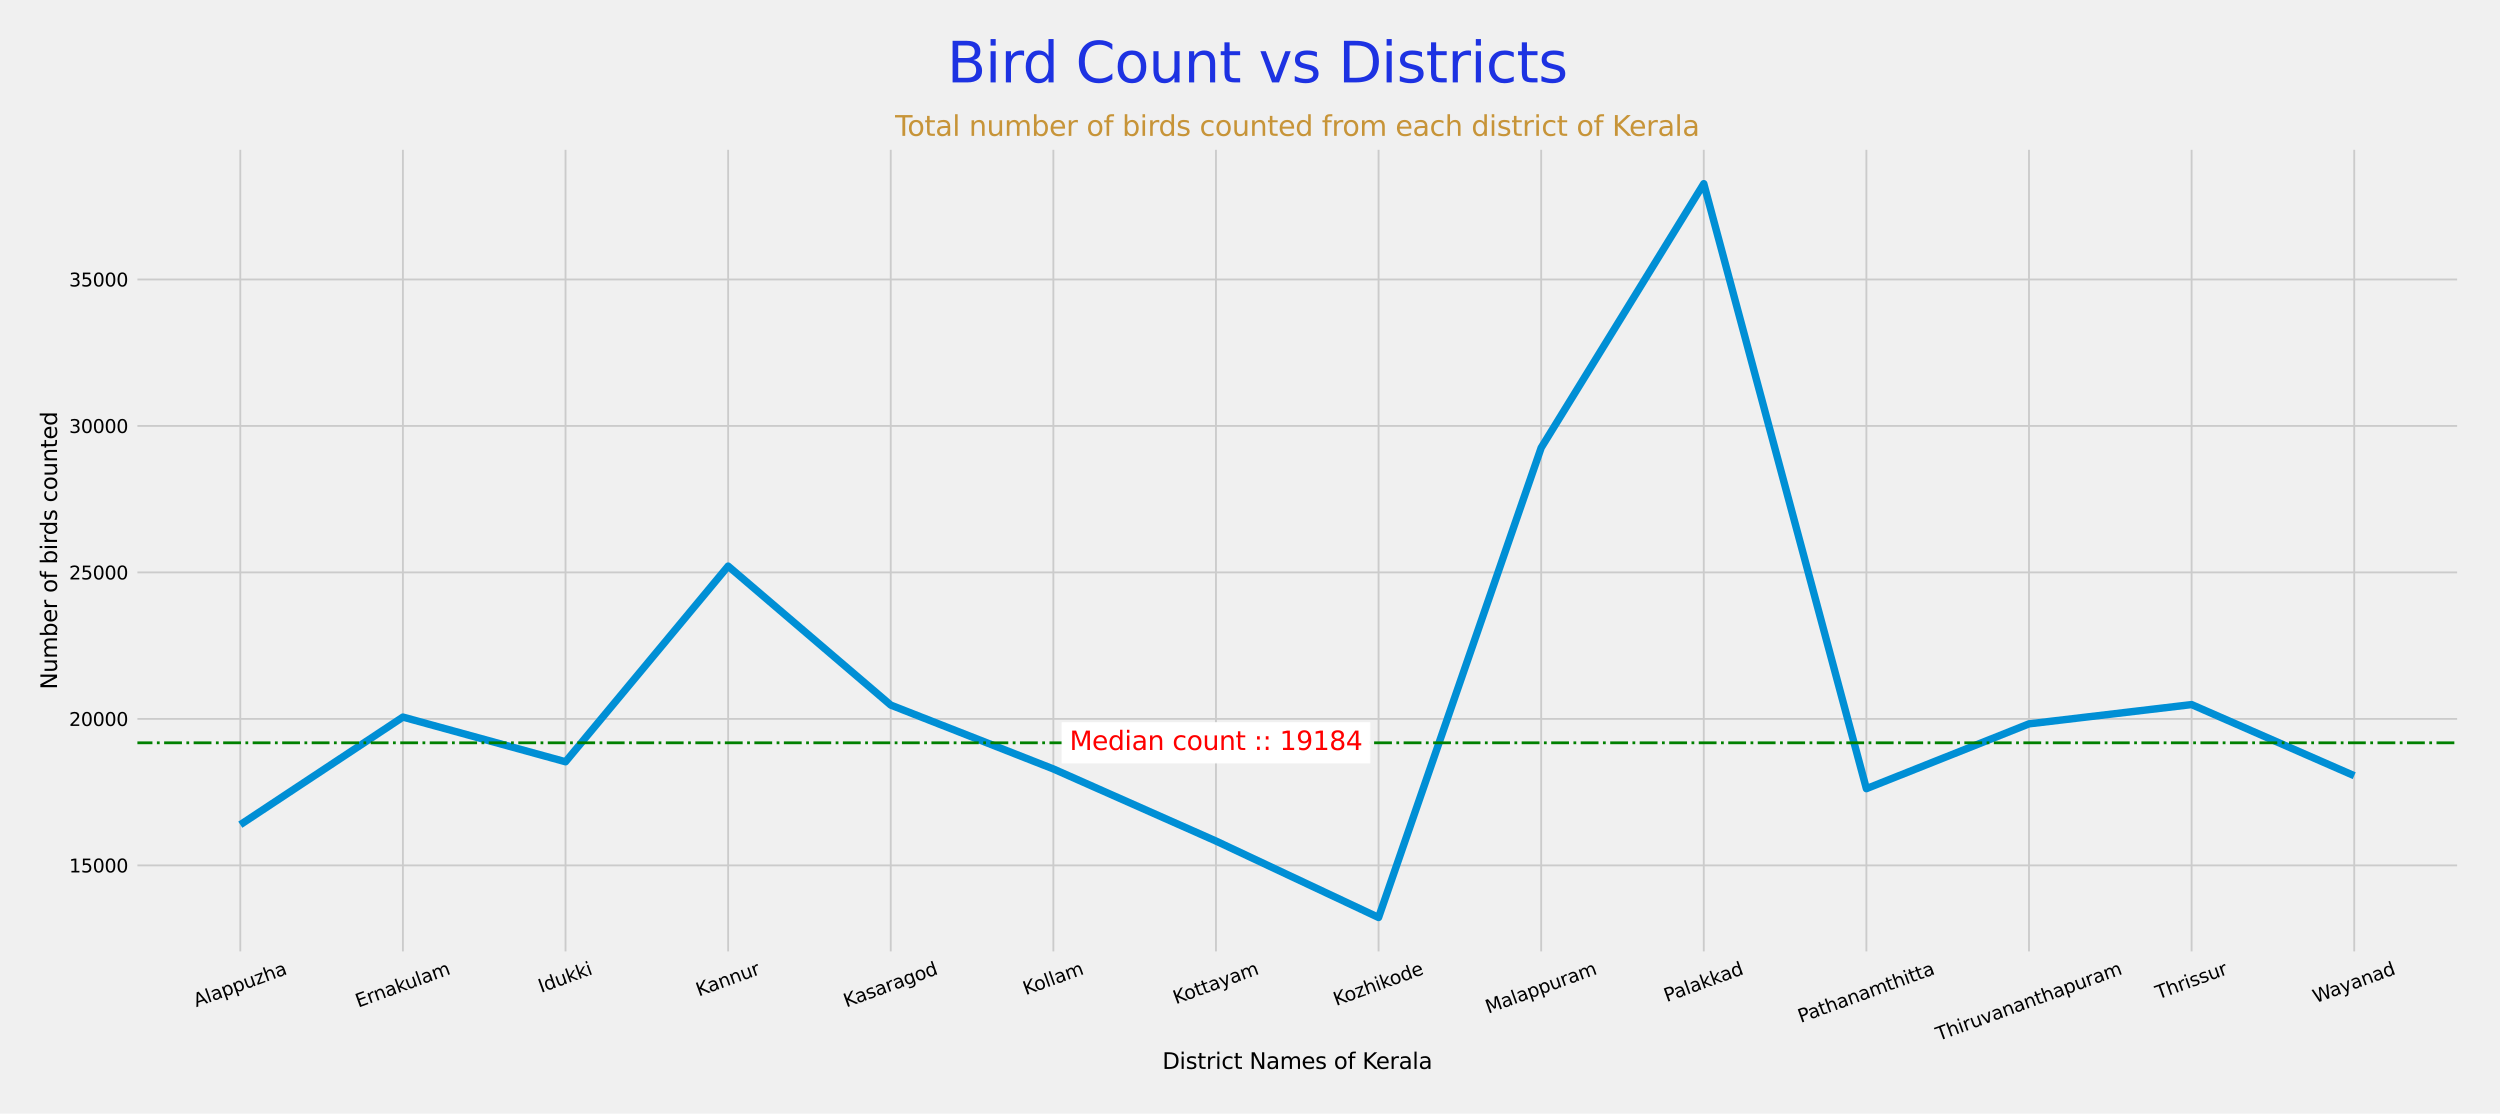 <?xml version="1.0" encoding="utf-8" standalone="no"?>
<!DOCTYPE svg PUBLIC "-//W3C//DTD SVG 1.1//EN"
  "http://www.w3.org/Graphics/SVG/1.1/DTD/svg11.dtd">
<svg xmlns:xlink="http://www.w3.org/1999/xlink" width="1346.926pt" height="599.996pt" viewBox="0 0 1346.926 599.996" xmlns="http://www.w3.org/2000/svg" version="1.1">
 <defs>
  <style type="text/css">*{stroke-linejoin: round; stroke-linecap: butt}</style>
 </defs>
 <g id="figure_1">
  <g id="patch_1">
   <path d="M 0 599.996 
L 1346.926 599.996 
L 1346.926 0 
L 0 0 
z
" style="fill: #f0f0f0"/>
  </g>
  <g id="axes_1">
   <g id="patch_2">
    <path d="M 72.526 514.08 
L 1325.326 514.08 
L 1325.326 79.2 
L 72.526 79.2 
z
" style="fill: #f0f0f0"/>
   </g>
   <g id="matplotlib.axis_1">
    <g id="xtick_1">
     <g id="line2d_1">
      <path d="M 129.472 514.08 
L 129.472 79.2 
" clip-path="url(#p374fa0737e)" style="fill: none; stroke: #cbcbcb"/>
     </g>
     <g id="line2d_2"/>
     <g id="text_1">
      <!-- Alappuzha -->
      <g transform="translate(105.751 542.675) rotate(-20) scale(0.1 -0.1)">
       <defs>
        <path id="DejaVuSans-41" d="M 2188 4044 
L 1331 1722 
L 3047 1722 
L 2188 4044 
z
M 1831 4666 
L 2547 4666 
L 4325 0 
L 3669 0 
L 3244 1197 
L 1141 1197 
L 716 0 
L 50 0 
L 1831 4666 
z
" transform="scale(0.016)"/>
        <path id="DejaVuSans-6c" d="M 603 4863 
L 1178 4863 
L 1178 0 
L 603 0 
L 603 4863 
z
" transform="scale(0.016)"/>
        <path id="DejaVuSans-61" d="M 2194 1759 
Q 1497 1759 1228 1600 
Q 959 1441 959 1056 
Q 959 750 1161 570 
Q 1363 391 1709 391 
Q 2188 391 2477 730 
Q 2766 1069 2766 1631 
L 2766 1759 
L 2194 1759 
z
M 3341 1997 
L 3341 0 
L 2766 0 
L 2766 531 
Q 2569 213 2275 61 
Q 1981 -91 1556 -91 
Q 1019 -91 701 211 
Q 384 513 384 1019 
Q 384 1609 779 1909 
Q 1175 2209 1959 2209 
L 2766 2209 
L 2766 2266 
Q 2766 2663 2505 2880 
Q 2244 3097 1772 3097 
Q 1472 3097 1187 3025 
Q 903 2953 641 2809 
L 641 3341 
Q 956 3463 1253 3523 
Q 1550 3584 1831 3584 
Q 2591 3584 2966 3190 
Q 3341 2797 3341 1997 
z
" transform="scale(0.016)"/>
        <path id="DejaVuSans-70" d="M 1159 525 
L 1159 -1331 
L 581 -1331 
L 581 3500 
L 1159 3500 
L 1159 2969 
Q 1341 3281 1617 3432 
Q 1894 3584 2278 3584 
Q 2916 3584 3314 3078 
Q 3713 2572 3713 1747 
Q 3713 922 3314 415 
Q 2916 -91 2278 -91 
Q 1894 -91 1617 61 
Q 1341 213 1159 525 
z
M 3116 1747 
Q 3116 2381 2855 2742 
Q 2594 3103 2138 3103 
Q 1681 3103 1420 2742 
Q 1159 2381 1159 1747 
Q 1159 1113 1420 752 
Q 1681 391 2138 391 
Q 2594 391 2855 752 
Q 3116 1113 3116 1747 
z
" transform="scale(0.016)"/>
        <path id="DejaVuSans-75" d="M 544 1381 
L 544 3500 
L 1119 3500 
L 1119 1403 
Q 1119 906 1312 657 
Q 1506 409 1894 409 
Q 2359 409 2629 706 
Q 2900 1003 2900 1516 
L 2900 3500 
L 3475 3500 
L 3475 0 
L 2900 0 
L 2900 538 
Q 2691 219 2414 64 
Q 2138 -91 1772 -91 
Q 1169 -91 856 284 
Q 544 659 544 1381 
z
M 1991 3584 
L 1991 3584 
z
" transform="scale(0.016)"/>
        <path id="DejaVuSans-7a" d="M 353 3500 
L 3084 3500 
L 3084 2975 
L 922 459 
L 3084 459 
L 3084 0 
L 275 0 
L 275 525 
L 2438 3041 
L 353 3041 
L 353 3500 
z
" transform="scale(0.016)"/>
        <path id="DejaVuSans-68" d="M 3513 2113 
L 3513 0 
L 2938 0 
L 2938 2094 
Q 2938 2591 2744 2837 
Q 2550 3084 2163 3084 
Q 1697 3084 1428 2787 
Q 1159 2491 1159 1978 
L 1159 0 
L 581 0 
L 581 4863 
L 1159 4863 
L 1159 2956 
Q 1366 3272 1645 3428 
Q 1925 3584 2291 3584 
Q 2894 3584 3203 3211 
Q 3513 2838 3513 2113 
z
" transform="scale(0.016)"/>
       </defs>
       <use xlink:href="#DejaVuSans-41"/>
       <use xlink:href="#DejaVuSans-6c" x="68.408"/>
       <use xlink:href="#DejaVuSans-61" x="96.191"/>
       <use xlink:href="#DejaVuSans-70" x="157.471"/>
       <use xlink:href="#DejaVuSans-70" x="220.947"/>
       <use xlink:href="#DejaVuSans-75" x="284.424"/>
       <use xlink:href="#DejaVuSans-7a" x="347.803"/>
       <use xlink:href="#DejaVuSans-68" x="400.293"/>
       <use xlink:href="#DejaVuSans-61" x="463.672"/>
      </g>
     </g>
    </g>
    <g id="xtick_2">
     <g id="line2d_3">
      <path d="M 217.08 514.08 
L 217.08 79.2 
" clip-path="url(#p374fa0737e)" style="fill: none; stroke: #cbcbcb"/>
     </g>
     <g id="line2d_4"/>
     <g id="text_2">
      <!-- Ernakulam -->
      <g transform="translate(193.036 542.91) rotate(-20) scale(0.1 -0.1)">
       <defs>
        <path id="DejaVuSans-45" d="M 628 4666 
L 3578 4666 
L 3578 4134 
L 1259 4134 
L 1259 2753 
L 3481 2753 
L 3481 2222 
L 1259 2222 
L 1259 531 
L 3634 531 
L 3634 0 
L 628 0 
L 628 4666 
z
" transform="scale(0.016)"/>
        <path id="DejaVuSans-72" d="M 2631 2963 
Q 2534 3019 2420 3045 
Q 2306 3072 2169 3072 
Q 1681 3072 1420 2755 
Q 1159 2438 1159 1844 
L 1159 0 
L 581 0 
L 581 3500 
L 1159 3500 
L 1159 2956 
Q 1341 3275 1631 3429 
Q 1922 3584 2338 3584 
Q 2397 3584 2469 3576 
Q 2541 3569 2628 3553 
L 2631 2963 
z
" transform="scale(0.016)"/>
        <path id="DejaVuSans-6e" d="M 3513 2113 
L 3513 0 
L 2938 0 
L 2938 2094 
Q 2938 2591 2744 2837 
Q 2550 3084 2163 3084 
Q 1697 3084 1428 2787 
Q 1159 2491 1159 1978 
L 1159 0 
L 581 0 
L 581 3500 
L 1159 3500 
L 1159 2956 
Q 1366 3272 1645 3428 
Q 1925 3584 2291 3584 
Q 2894 3584 3203 3211 
Q 3513 2838 3513 2113 
z
" transform="scale(0.016)"/>
        <path id="DejaVuSans-6b" d="M 581 4863 
L 1159 4863 
L 1159 1991 
L 2875 3500 
L 3609 3500 
L 1753 1863 
L 3688 0 
L 2938 0 
L 1159 1709 
L 1159 0 
L 581 0 
L 581 4863 
z
" transform="scale(0.016)"/>
        <path id="DejaVuSans-6d" d="M 3328 2828 
Q 3544 3216 3844 3400 
Q 4144 3584 4550 3584 
Q 5097 3584 5394 3201 
Q 5691 2819 5691 2113 
L 5691 0 
L 5113 0 
L 5113 2094 
Q 5113 2597 4934 2840 
Q 4756 3084 4391 3084 
Q 3944 3084 3684 2787 
Q 3425 2491 3425 1978 
L 3425 0 
L 2847 0 
L 2847 2094 
Q 2847 2600 2669 2842 
Q 2491 3084 2119 3084 
Q 1678 3084 1418 2786 
Q 1159 2488 1159 1978 
L 1159 0 
L 581 0 
L 581 3500 
L 1159 3500 
L 1159 2956 
Q 1356 3278 1631 3431 
Q 1906 3584 2284 3584 
Q 2666 3584 2933 3390 
Q 3200 3197 3328 2828 
z
" transform="scale(0.016)"/>
       </defs>
       <use xlink:href="#DejaVuSans-45"/>
       <use xlink:href="#DejaVuSans-72" x="63.184"/>
       <use xlink:href="#DejaVuSans-6e" x="102.547"/>
       <use xlink:href="#DejaVuSans-61" x="165.926"/>
       <use xlink:href="#DejaVuSans-6b" x="227.205"/>
       <use xlink:href="#DejaVuSans-75" x="281.99"/>
       <use xlink:href="#DejaVuSans-6c" x="345.369"/>
       <use xlink:href="#DejaVuSans-61" x="373.152"/>
       <use xlink:href="#DejaVuSans-6d" x="434.432"/>
      </g>
     </g>
    </g>
    <g id="xtick_3">
     <g id="line2d_5">
      <path d="M 304.688 514.08 
L 304.688 79.2 
" clip-path="url(#p374fa0737e)" style="fill: none; stroke: #cbcbcb"/>
     </g>
     <g id="line2d_6"/>
     <g id="text_3">
      <!-- Idukki -->
      <g transform="translate(291.539 534.979) rotate(-20) scale(0.1 -0.1)">
       <defs>
        <path id="DejaVuSans-49" d="M 628 4666 
L 1259 4666 
L 1259 0 
L 628 0 
L 628 4666 
z
" transform="scale(0.016)"/>
        <path id="DejaVuSans-64" d="M 2906 2969 
L 2906 4863 
L 3481 4863 
L 3481 0 
L 2906 0 
L 2906 525 
Q 2725 213 2448 61 
Q 2172 -91 1784 -91 
Q 1150 -91 751 415 
Q 353 922 353 1747 
Q 353 2572 751 3078 
Q 1150 3584 1784 3584 
Q 2172 3584 2448 3432 
Q 2725 3281 2906 2969 
z
M 947 1747 
Q 947 1113 1208 752 
Q 1469 391 1925 391 
Q 2381 391 2643 752 
Q 2906 1113 2906 1747 
Q 2906 2381 2643 2742 
Q 2381 3103 1925 3103 
Q 1469 3103 1208 2742 
Q 947 2381 947 1747 
z
" transform="scale(0.016)"/>
        <path id="DejaVuSans-69" d="M 603 3500 
L 1178 3500 
L 1178 0 
L 603 0 
L 603 3500 
z
M 603 4863 
L 1178 4863 
L 1178 4134 
L 603 4134 
L 603 4863 
z
" transform="scale(0.016)"/>
       </defs>
       <use xlink:href="#DejaVuSans-49"/>
       <use xlink:href="#DejaVuSans-64" x="29.492"/>
       <use xlink:href="#DejaVuSans-75" x="92.969"/>
       <use xlink:href="#DejaVuSans-6b" x="156.348"/>
       <use xlink:href="#DejaVuSans-6b" x="214.258"/>
       <use xlink:href="#DejaVuSans-69" x="272.168"/>
      </g>
     </g>
    </g>
    <g id="xtick_4">
     <g id="line2d_7">
      <path d="M 392.297 514.08 
L 392.297 79.2 
" clip-path="url(#p374fa0737e)" style="fill: none; stroke: #cbcbcb"/>
     </g>
     <g id="line2d_8"/>
     <g id="text_4">
      <!-- Kannur -->
      <g transform="translate(376.498 536.908) rotate(-20) scale(0.1 -0.1)">
       <defs>
        <path id="DejaVuSans-4b" d="M 628 4666 
L 1259 4666 
L 1259 2694 
L 3353 4666 
L 4166 4666 
L 1850 2491 
L 4331 0 
L 3500 0 
L 1259 2247 
L 1259 0 
L 628 0 
L 628 4666 
z
" transform="scale(0.016)"/>
       </defs>
       <use xlink:href="#DejaVuSans-4b"/>
       <use xlink:href="#DejaVuSans-61" x="63.826"/>
       <use xlink:href="#DejaVuSans-6e" x="125.105"/>
       <use xlink:href="#DejaVuSans-6e" x="188.484"/>
       <use xlink:href="#DejaVuSans-75" x="251.863"/>
       <use xlink:href="#DejaVuSans-72" x="315.242"/>
      </g>
     </g>
    </g>
    <g id="xtick_5">
     <g id="line2d_9">
      <path d="M 479.905 514.08 
L 479.905 79.2 
" clip-path="url(#p374fa0737e)" style="fill: none; stroke: #cbcbcb"/>
     </g>
     <g id="line2d_10"/>
     <g id="text_5">
      <!-- Kasaragod -->
      <g transform="translate(455.993 542.814) rotate(-20) scale(0.1 -0.1)">
       <defs>
        <path id="DejaVuSans-73" d="M 2834 3397 
L 2834 2853 
Q 2591 2978 2328 3040 
Q 2066 3103 1784 3103 
Q 1356 3103 1142 2972 
Q 928 2841 928 2578 
Q 928 2378 1081 2264 
Q 1234 2150 1697 2047 
L 1894 2003 
Q 2506 1872 2764 1633 
Q 3022 1394 3022 966 
Q 3022 478 2636 193 
Q 2250 -91 1575 -91 
Q 1294 -91 989 -36 
Q 684 19 347 128 
L 347 722 
Q 666 556 975 473 
Q 1284 391 1588 391 
Q 1994 391 2212 530 
Q 2431 669 2431 922 
Q 2431 1156 2273 1281 
Q 2116 1406 1581 1522 
L 1381 1569 
Q 847 1681 609 1914 
Q 372 2147 372 2553 
Q 372 3047 722 3315 
Q 1072 3584 1716 3584 
Q 2034 3584 2315 3537 
Q 2597 3491 2834 3397 
z
" transform="scale(0.016)"/>
        <path id="DejaVuSans-67" d="M 2906 1791 
Q 2906 2416 2648 2759 
Q 2391 3103 1925 3103 
Q 1463 3103 1205 2759 
Q 947 2416 947 1791 
Q 947 1169 1205 825 
Q 1463 481 1925 481 
Q 2391 481 2648 825 
Q 2906 1169 2906 1791 
z
M 3481 434 
Q 3481 -459 3084 -895 
Q 2688 -1331 1869 -1331 
Q 1566 -1331 1297 -1286 
Q 1028 -1241 775 -1147 
L 775 -588 
Q 1028 -725 1275 -790 
Q 1522 -856 1778 -856 
Q 2344 -856 2625 -561 
Q 2906 -266 2906 331 
L 2906 616 
Q 2728 306 2450 153 
Q 2172 0 1784 0 
Q 1141 0 747 490 
Q 353 981 353 1791 
Q 353 2603 747 3093 
Q 1141 3584 1784 3584 
Q 2172 3584 2450 3431 
Q 2728 3278 2906 2969 
L 2906 3500 
L 3481 3500 
L 3481 434 
z
" transform="scale(0.016)"/>
        <path id="DejaVuSans-6f" d="M 1959 3097 
Q 1497 3097 1228 2736 
Q 959 2375 959 1747 
Q 959 1119 1226 758 
Q 1494 397 1959 397 
Q 2419 397 2687 759 
Q 2956 1122 2956 1747 
Q 2956 2369 2687 2733 
Q 2419 3097 1959 3097 
z
M 1959 3584 
Q 2709 3584 3137 3096 
Q 3566 2609 3566 1747 
Q 3566 888 3137 398 
Q 2709 -91 1959 -91 
Q 1206 -91 779 398 
Q 353 888 353 1747 
Q 353 2609 779 3096 
Q 1206 3584 1959 3584 
z
" transform="scale(0.016)"/>
       </defs>
       <use xlink:href="#DejaVuSans-4b"/>
       <use xlink:href="#DejaVuSans-61" x="63.826"/>
       <use xlink:href="#DejaVuSans-73" x="125.105"/>
       <use xlink:href="#DejaVuSans-61" x="177.205"/>
       <use xlink:href="#DejaVuSans-72" x="238.484"/>
       <use xlink:href="#DejaVuSans-61" x="279.598"/>
       <use xlink:href="#DejaVuSans-67" x="340.877"/>
       <use xlink:href="#DejaVuSans-6f" x="404.354"/>
       <use xlink:href="#DejaVuSans-64" x="465.535"/>
      </g>
     </g>
    </g>
    <g id="xtick_6">
     <g id="line2d_11">
      <path d="M 567.514 514.08 
L 567.514 79.2 
" clip-path="url(#p374fa0737e)" style="fill: none; stroke: #cbcbcb"/>
     </g>
     <g id="line2d_12"/>
     <g id="text_6">
      <!-- Kollam -->
      <g transform="translate(552.67 536.213) rotate(-20) scale(0.1 -0.1)">
       <use xlink:href="#DejaVuSans-4b"/>
       <use xlink:href="#DejaVuSans-6f" x="60.576"/>
       <use xlink:href="#DejaVuSans-6c" x="121.758"/>
       <use xlink:href="#DejaVuSans-6c" x="149.541"/>
       <use xlink:href="#DejaVuSans-61" x="177.324"/>
       <use xlink:href="#DejaVuSans-6d" x="238.604"/>
      </g>
     </g>
    </g>
    <g id="xtick_7">
     <g id="line2d_13">
      <path d="M 655.122 514.08 
L 655.122 79.2 
" clip-path="url(#p374fa0737e)" style="fill: none; stroke: #cbcbcb"/>
     </g>
     <g id="line2d_14"/>
     <g id="text_7">
      <!-- Kottayam -->
      <g transform="translate(633.545 541.114) rotate(-20) scale(0.1 -0.1)">
       <defs>
        <path id="DejaVuSans-74" d="M 1172 4494 
L 1172 3500 
L 2356 3500 
L 2356 3053 
L 1172 3053 
L 1172 1153 
Q 1172 725 1289 603 
Q 1406 481 1766 481 
L 2356 481 
L 2356 0 
L 1766 0 
Q 1100 0 847 248 
Q 594 497 594 1153 
L 594 3053 
L 172 3053 
L 172 3500 
L 594 3500 
L 594 4494 
L 1172 4494 
z
" transform="scale(0.016)"/>
        <path id="DejaVuSans-79" d="M 2059 -325 
Q 1816 -950 1584 -1140 
Q 1353 -1331 966 -1331 
L 506 -1331 
L 506 -850 
L 844 -850 
Q 1081 -850 1212 -737 
Q 1344 -625 1503 -206 
L 1606 56 
L 191 3500 
L 800 3500 
L 1894 763 
L 2988 3500 
L 3597 3500 
L 2059 -325 
z
" transform="scale(0.016)"/>
       </defs>
       <use xlink:href="#DejaVuSans-4b"/>
       <use xlink:href="#DejaVuSans-6f" x="60.576"/>
       <use xlink:href="#DejaVuSans-74" x="121.758"/>
       <use xlink:href="#DejaVuSans-74" x="160.967"/>
       <use xlink:href="#DejaVuSans-61" x="200.176"/>
       <use xlink:href="#DejaVuSans-79" x="261.455"/>
       <use xlink:href="#DejaVuSans-61" x="320.635"/>
       <use xlink:href="#DejaVuSans-6d" x="381.914"/>
      </g>
     </g>
    </g>
    <g id="xtick_8">
     <g id="line2d_15">
      <path d="M 742.73 514.08 
L 742.73 79.2 
" clip-path="url(#p374fa0737e)" style="fill: none; stroke: #cbcbcb"/>
     </g>
     <g id="line2d_16"/>
     <g id="text_8">
      <!-- Kozhikode -->
      <g transform="translate(719.905 542.023) rotate(-20) scale(0.1 -0.1)">
       <defs>
        <path id="DejaVuSans-65" d="M 3597 1894 
L 3597 1613 
L 953 1613 
Q 991 1019 1311 708 
Q 1631 397 2203 397 
Q 2534 397 2845 478 
Q 3156 559 3463 722 
L 3463 178 
Q 3153 47 2828 -22 
Q 2503 -91 2169 -91 
Q 1331 -91 842 396 
Q 353 884 353 1716 
Q 353 2575 817 3079 
Q 1281 3584 2069 3584 
Q 2775 3584 3186 3129 
Q 3597 2675 3597 1894 
z
M 3022 2063 
Q 3016 2534 2758 2815 
Q 2500 3097 2075 3097 
Q 1594 3097 1305 2825 
Q 1016 2553 972 2059 
L 3022 2063 
z
" transform="scale(0.016)"/>
       </defs>
       <use xlink:href="#DejaVuSans-4b"/>
       <use xlink:href="#DejaVuSans-6f" x="60.576"/>
       <use xlink:href="#DejaVuSans-7a" x="121.758"/>
       <use xlink:href="#DejaVuSans-68" x="174.248"/>
       <use xlink:href="#DejaVuSans-69" x="237.627"/>
       <use xlink:href="#DejaVuSans-6b" x="265.41"/>
       <use xlink:href="#DejaVuSans-6f" x="319.695"/>
       <use xlink:href="#DejaVuSans-64" x="380.877"/>
       <use xlink:href="#DejaVuSans-65" x="444.354"/>
      </g>
     </g>
    </g>
    <g id="xtick_9">
     <g id="line2d_17">
      <path d="M 830.339 514.08 
L 830.339 79.2 
" clip-path="url(#p374fa0737e)" style="fill: none; stroke: #cbcbcb"/>
     </g>
     <g id="line2d_18"/>
     <g id="text_9">
      <!-- Malappuram -->
      <g transform="translate(801.834 546.157) rotate(-20) scale(0.1 -0.1)">
       <defs>
        <path id="DejaVuSans-4d" d="M 628 4666 
L 1569 4666 
L 2759 1491 
L 3956 4666 
L 4897 4666 
L 4897 0 
L 4281 0 
L 4281 4097 
L 3078 897 
L 2444 897 
L 1241 4097 
L 1241 0 
L 628 0 
L 628 4666 
z
" transform="scale(0.016)"/>
       </defs>
       <use xlink:href="#DejaVuSans-4d"/>
       <use xlink:href="#DejaVuSans-61" x="86.279"/>
       <use xlink:href="#DejaVuSans-6c" x="147.559"/>
       <use xlink:href="#DejaVuSans-61" x="175.342"/>
       <use xlink:href="#DejaVuSans-70" x="236.621"/>
       <use xlink:href="#DejaVuSans-70" x="300.098"/>
       <use xlink:href="#DejaVuSans-75" x="363.574"/>
       <use xlink:href="#DejaVuSans-72" x="426.953"/>
       <use xlink:href="#DejaVuSans-61" x="468.066"/>
       <use xlink:href="#DejaVuSans-6d" x="529.346"/>
      </g>
     </g>
    </g>
    <g id="xtick_10">
     <g id="line2d_19">
      <path d="M 917.947 514.08 
L 917.947 79.2 
" clip-path="url(#p374fa0737e)" style="fill: none; stroke: #cbcbcb"/>
     </g>
     <g id="line2d_20"/>
     <g id="text_10">
      <!-- Palakkad -->
      <g transform="translate(897.984 539.939) rotate(-20) scale(0.1 -0.1)">
       <defs>
        <path id="DejaVuSans-50" d="M 1259 4147 
L 1259 2394 
L 2053 2394 
Q 2494 2394 2734 2622 
Q 2975 2850 2975 3272 
Q 2975 3691 2734 3919 
Q 2494 4147 2053 4147 
L 1259 4147 
z
M 628 4666 
L 2053 4666 
Q 2838 4666 3239 4311 
Q 3641 3956 3641 3272 
Q 3641 2581 3239 2228 
Q 2838 1875 2053 1875 
L 1259 1875 
L 1259 0 
L 628 0 
L 628 4666 
z
" transform="scale(0.016)"/>
       </defs>
       <use xlink:href="#DejaVuSans-50"/>
       <use xlink:href="#DejaVuSans-61" x="55.803"/>
       <use xlink:href="#DejaVuSans-6c" x="117.082"/>
       <use xlink:href="#DejaVuSans-61" x="144.865"/>
       <use xlink:href="#DejaVuSans-6b" x="206.145"/>
       <use xlink:href="#DejaVuSans-6b" x="264.055"/>
       <use xlink:href="#DejaVuSans-61" x="320.215"/>
       <use xlink:href="#DejaVuSans-64" x="381.494"/>
      </g>
     </g>
    </g>
    <g id="xtick_11">
     <g id="line2d_21">
      <path d="M 1005.556 514.08 
L 1005.556 79.2 
" clip-path="url(#p374fa0737e)" style="fill: none; stroke: #cbcbcb"/>
     </g>
     <g id="line2d_22"/>
     <g id="text_11">
      <!-- Pathanamthitta -->
      <g transform="translate(970.178 551.16) rotate(-20) scale(0.1 -0.1)">
       <use xlink:href="#DejaVuSans-50"/>
       <use xlink:href="#DejaVuSans-61" x="55.803"/>
       <use xlink:href="#DejaVuSans-74" x="117.082"/>
       <use xlink:href="#DejaVuSans-68" x="156.291"/>
       <use xlink:href="#DejaVuSans-61" x="219.67"/>
       <use xlink:href="#DejaVuSans-6e" x="280.949"/>
       <use xlink:href="#DejaVuSans-61" x="344.328"/>
       <use xlink:href="#DejaVuSans-6d" x="405.607"/>
       <use xlink:href="#DejaVuSans-74" x="503.02"/>
       <use xlink:href="#DejaVuSans-68" x="542.229"/>
       <use xlink:href="#DejaVuSans-69" x="605.607"/>
       <use xlink:href="#DejaVuSans-74" x="633.391"/>
       <use xlink:href="#DejaVuSans-74" x="672.6"/>
       <use xlink:href="#DejaVuSans-61" x="711.809"/>
      </g>
     </g>
    </g>
    <g id="xtick_12">
     <g id="line2d_23">
      <path d="M 1093.164 514.08 
L 1093.164 79.2 
" clip-path="url(#p374fa0737e)" style="fill: none; stroke: #cbcbcb"/>
     </g>
     <g id="line2d_24"/>
     <g id="text_12">
      <!-- Thiruvananthapuram -->
      <g transform="translate(1044.504 560.828) rotate(-20) scale(0.1 -0.1)">
       <defs>
        <path id="DejaVuSans-54" d="M -19 4666 
L 3928 4666 
L 3928 4134 
L 2272 4134 
L 2272 0 
L 1638 0 
L 1638 4134 
L -19 4134 
L -19 4666 
z
" transform="scale(0.016)"/>
        <path id="DejaVuSans-76" d="M 191 3500 
L 800 3500 
L 1894 563 
L 2988 3500 
L 3597 3500 
L 2284 0 
L 1503 0 
L 191 3500 
z
" transform="scale(0.016)"/>
       </defs>
       <use xlink:href="#DejaVuSans-54"/>
       <use xlink:href="#DejaVuSans-68" x="61.084"/>
       <use xlink:href="#DejaVuSans-69" x="124.463"/>
       <use xlink:href="#DejaVuSans-72" x="152.246"/>
       <use xlink:href="#DejaVuSans-75" x="193.359"/>
       <use xlink:href="#DejaVuSans-76" x="256.738"/>
       <use xlink:href="#DejaVuSans-61" x="315.918"/>
       <use xlink:href="#DejaVuSans-6e" x="377.197"/>
       <use xlink:href="#DejaVuSans-61" x="440.576"/>
       <use xlink:href="#DejaVuSans-6e" x="501.855"/>
       <use xlink:href="#DejaVuSans-74" x="565.234"/>
       <use xlink:href="#DejaVuSans-68" x="604.443"/>
       <use xlink:href="#DejaVuSans-61" x="667.822"/>
       <use xlink:href="#DejaVuSans-70" x="729.102"/>
       <use xlink:href="#DejaVuSans-75" x="792.578"/>
       <use xlink:href="#DejaVuSans-72" x="855.957"/>
       <use xlink:href="#DejaVuSans-61" x="897.07"/>
       <use xlink:href="#DejaVuSans-6d" x="958.35"/>
      </g>
     </g>
    </g>
    <g id="xtick_13">
     <g id="line2d_25">
      <path d="M 1180.772 514.08 
L 1180.772 79.2 
" clip-path="url(#p374fa0737e)" style="fill: none; stroke: #cbcbcb"/>
     </g>
     <g id="line2d_26"/>
     <g id="text_13">
      <!-- Thrissur -->
      <g transform="translate(1162.828 538.47) rotate(-20) scale(0.1 -0.1)">
       <use xlink:href="#DejaVuSans-54"/>
       <use xlink:href="#DejaVuSans-68" x="61.084"/>
       <use xlink:href="#DejaVuSans-72" x="124.463"/>
       <use xlink:href="#DejaVuSans-69" x="165.576"/>
       <use xlink:href="#DejaVuSans-73" x="193.359"/>
       <use xlink:href="#DejaVuSans-73" x="245.459"/>
       <use xlink:href="#DejaVuSans-75" x="297.559"/>
       <use xlink:href="#DejaVuSans-72" x="360.938"/>
      </g>
     </g>
    </g>
    <g id="xtick_14">
     <g id="line2d_27">
      <path d="M 1268.381 514.08 
L 1268.381 79.2 
" clip-path="url(#p374fa0737e)" style="fill: none; stroke: #cbcbcb"/>
     </g>
     <g id="line2d_28"/>
     <g id="text_14">
      <!-- Wayanad -->
      <g transform="translate(1247.599 540.535) rotate(-20) scale(0.1 -0.1)">
       <defs>
        <path id="DejaVuSans-57" d="M 213 4666 
L 850 4666 
L 1831 722 
L 2809 4666 
L 3519 4666 
L 4500 722 
L 5478 4666 
L 6119 4666 
L 4947 0 
L 4153 0 
L 3169 4050 
L 2175 0 
L 1381 0 
L 213 4666 
z
" transform="scale(0.016)"/>
       </defs>
       <use xlink:href="#DejaVuSans-57"/>
       <use xlink:href="#DejaVuSans-61" x="92.502"/>
       <use xlink:href="#DejaVuSans-79" x="153.781"/>
       <use xlink:href="#DejaVuSans-61" x="212.961"/>
       <use xlink:href="#DejaVuSans-6e" x="274.24"/>
       <use xlink:href="#DejaVuSans-61" x="337.619"/>
       <use xlink:href="#DejaVuSans-64" x="398.898"/>
      </g>
     </g>
    </g>
    <g id="text_15">
     <!-- District Names of Kerala -->
     <g transform="translate(626.232 575.901) scale(0.12 -0.12)">
      <defs>
       <path id="DejaVuSans-44" d="M 1259 4147 
L 1259 519 
L 2022 519 
Q 2988 519 3436 956 
Q 3884 1394 3884 2338 
Q 3884 3275 3436 3711 
Q 2988 4147 2022 4147 
L 1259 4147 
z
M 628 4666 
L 1925 4666 
Q 3281 4666 3915 4102 
Q 4550 3538 4550 2338 
Q 4550 1131 3912 565 
Q 3275 0 1925 0 
L 628 0 
L 628 4666 
z
" transform="scale(0.016)"/>
       <path id="DejaVuSans-63" d="M 3122 3366 
L 3122 2828 
Q 2878 2963 2633 3030 
Q 2388 3097 2138 3097 
Q 1578 3097 1268 2742 
Q 959 2388 959 1747 
Q 959 1106 1268 751 
Q 1578 397 2138 397 
Q 2388 397 2633 464 
Q 2878 531 3122 666 
L 3122 134 
Q 2881 22 2623 -34 
Q 2366 -91 2075 -91 
Q 1284 -91 818 406 
Q 353 903 353 1747 
Q 353 2603 823 3093 
Q 1294 3584 2113 3584 
Q 2378 3584 2631 3529 
Q 2884 3475 3122 3366 
z
" transform="scale(0.016)"/>
       <path id="DejaVuSans-20" transform="scale(0.016)"/>
       <path id="DejaVuSans-4e" d="M 628 4666 
L 1478 4666 
L 3547 763 
L 3547 4666 
L 4159 4666 
L 4159 0 
L 3309 0 
L 1241 3903 
L 1241 0 
L 628 0 
L 628 4666 
z
" transform="scale(0.016)"/>
       <path id="DejaVuSans-66" d="M 2375 4863 
L 2375 4384 
L 1825 4384 
Q 1516 4384 1395 4259 
Q 1275 4134 1275 3809 
L 1275 3500 
L 2222 3500 
L 2222 3053 
L 1275 3053 
L 1275 0 
L 697 0 
L 697 3053 
L 147 3053 
L 147 3500 
L 697 3500 
L 697 3744 
Q 697 4328 969 4595 
Q 1241 4863 1831 4863 
L 2375 4863 
z
" transform="scale(0.016)"/>
      </defs>
      <use xlink:href="#DejaVuSans-44"/>
      <use xlink:href="#DejaVuSans-69" x="77.002"/>
      <use xlink:href="#DejaVuSans-73" x="104.785"/>
      <use xlink:href="#DejaVuSans-74" x="156.885"/>
      <use xlink:href="#DejaVuSans-72" x="196.094"/>
      <use xlink:href="#DejaVuSans-69" x="237.207"/>
      <use xlink:href="#DejaVuSans-63" x="264.99"/>
      <use xlink:href="#DejaVuSans-74" x="319.971"/>
      <use xlink:href="#DejaVuSans-20" x="359.18"/>
      <use xlink:href="#DejaVuSans-4e" x="390.967"/>
      <use xlink:href="#DejaVuSans-61" x="465.771"/>
      <use xlink:href="#DejaVuSans-6d" x="527.051"/>
      <use xlink:href="#DejaVuSans-65" x="624.463"/>
      <use xlink:href="#DejaVuSans-73" x="685.986"/>
      <use xlink:href="#DejaVuSans-20" x="738.086"/>
      <use xlink:href="#DejaVuSans-6f" x="769.873"/>
      <use xlink:href="#DejaVuSans-66" x="831.055"/>
      <use xlink:href="#DejaVuSans-20" x="866.26"/>
      <use xlink:href="#DejaVuSans-4b" x="898.047"/>
      <use xlink:href="#DejaVuSans-65" x="958.623"/>
      <use xlink:href="#DejaVuSans-72" x="1020.146"/>
      <use xlink:href="#DejaVuSans-61" x="1061.26"/>
      <use xlink:href="#DejaVuSans-6c" x="1122.539"/>
      <use xlink:href="#DejaVuSans-61" x="1150.322"/>
     </g>
    </g>
   </g>
   <g id="matplotlib.axis_2">
    <g id="ytick_1">
     <g id="line2d_29">
      <path d="M 72.526 466.247 
L 1325.326 466.247 
" clip-path="url(#p374fa0737e)" style="fill: none; stroke: #cbcbcb"/>
     </g>
     <g id="line2d_30"/>
     <g id="text_16">
      <!-- 15000 -->
      <g transform="translate(37.214 470.047) scale(0.1 -0.1)">
       <defs>
        <path id="DejaVuSans-31" d="M 794 531 
L 1825 531 
L 1825 4091 
L 703 3866 
L 703 4441 
L 1819 4666 
L 2450 4666 
L 2450 531 
L 3481 531 
L 3481 0 
L 794 0 
L 794 531 
z
" transform="scale(0.016)"/>
        <path id="DejaVuSans-35" d="M 691 4666 
L 3169 4666 
L 3169 4134 
L 1269 4134 
L 1269 2991 
Q 1406 3038 1543 3061 
Q 1681 3084 1819 3084 
Q 2600 3084 3056 2656 
Q 3513 2228 3513 1497 
Q 3513 744 3044 326 
Q 2575 -91 1722 -91 
Q 1428 -91 1123 -41 
Q 819 9 494 109 
L 494 744 
Q 775 591 1075 516 
Q 1375 441 1709 441 
Q 2250 441 2565 725 
Q 2881 1009 2881 1497 
Q 2881 1984 2565 2268 
Q 2250 2553 1709 2553 
Q 1456 2553 1204 2497 
Q 953 2441 691 2322 
L 691 4666 
z
" transform="scale(0.016)"/>
        <path id="DejaVuSans-30" d="M 2034 4250 
Q 1547 4250 1301 3770 
Q 1056 3291 1056 2328 
Q 1056 1369 1301 889 
Q 1547 409 2034 409 
Q 2525 409 2770 889 
Q 3016 1369 3016 2328 
Q 3016 3291 2770 3770 
Q 2525 4250 2034 4250 
z
M 2034 4750 
Q 2819 4750 3233 4129 
Q 3647 3509 3647 2328 
Q 3647 1150 3233 529 
Q 2819 -91 2034 -91 
Q 1250 -91 836 529 
Q 422 1150 422 2328 
Q 422 3509 836 4129 
Q 1250 4750 2034 4750 
z
" transform="scale(0.016)"/>
       </defs>
       <use xlink:href="#DejaVuSans-31"/>
       <use xlink:href="#DejaVuSans-35" x="63.623"/>
       <use xlink:href="#DejaVuSans-30" x="127.246"/>
       <use xlink:href="#DejaVuSans-30" x="190.869"/>
       <use xlink:href="#DejaVuSans-30" x="254.492"/>
      </g>
     </g>
    </g>
    <g id="ytick_2">
     <g id="line2d_31">
      <path d="M 72.526 387.324 
L 1325.326 387.324 
" clip-path="url(#p374fa0737e)" style="fill: none; stroke: #cbcbcb"/>
     </g>
     <g id="line2d_32"/>
     <g id="text_17">
      <!-- 20000 -->
      <g transform="translate(37.214 391.123) scale(0.1 -0.1)">
       <defs>
        <path id="DejaVuSans-32" d="M 1228 531 
L 3431 531 
L 3431 0 
L 469 0 
L 469 531 
Q 828 903 1448 1529 
Q 2069 2156 2228 2338 
Q 2531 2678 2651 2914 
Q 2772 3150 2772 3378 
Q 2772 3750 2511 3984 
Q 2250 4219 1831 4219 
Q 1534 4219 1204 4116 
Q 875 4013 500 3803 
L 500 4441 
Q 881 4594 1212 4672 
Q 1544 4750 1819 4750 
Q 2544 4750 2975 4387 
Q 3406 4025 3406 3419 
Q 3406 3131 3298 2873 
Q 3191 2616 2906 2266 
Q 2828 2175 2409 1742 
Q 1991 1309 1228 531 
z
" transform="scale(0.016)"/>
       </defs>
       <use xlink:href="#DejaVuSans-32"/>
       <use xlink:href="#DejaVuSans-30" x="63.623"/>
       <use xlink:href="#DejaVuSans-30" x="127.246"/>
       <use xlink:href="#DejaVuSans-30" x="190.869"/>
       <use xlink:href="#DejaVuSans-30" x="254.492"/>
      </g>
     </g>
    </g>
    <g id="ytick_3">
     <g id="line2d_33">
      <path d="M 72.526 308.4 
L 1325.326 308.4 
" clip-path="url(#p374fa0737e)" style="fill: none; stroke: #cbcbcb"/>
     </g>
     <g id="line2d_34"/>
     <g id="text_18">
      <!-- 25000 -->
      <g transform="translate(37.214 312.199) scale(0.1 -0.1)">
       <use xlink:href="#DejaVuSans-32"/>
       <use xlink:href="#DejaVuSans-35" x="63.623"/>
       <use xlink:href="#DejaVuSans-30" x="127.246"/>
       <use xlink:href="#DejaVuSans-30" x="190.869"/>
       <use xlink:href="#DejaVuSans-30" x="254.492"/>
      </g>
     </g>
    </g>
    <g id="ytick_4">
     <g id="line2d_35">
      <path d="M 72.526 229.476 
L 1325.326 229.476 
" clip-path="url(#p374fa0737e)" style="fill: none; stroke: #cbcbcb"/>
     </g>
     <g id="line2d_36"/>
     <g id="text_19">
      <!-- 30000 -->
      <g transform="translate(37.214 233.275) scale(0.1 -0.1)">
       <defs>
        <path id="DejaVuSans-33" d="M 2597 2516 
Q 3050 2419 3304 2112 
Q 3559 1806 3559 1356 
Q 3559 666 3084 287 
Q 2609 -91 1734 -91 
Q 1441 -91 1130 -33 
Q 819 25 488 141 
L 488 750 
Q 750 597 1062 519 
Q 1375 441 1716 441 
Q 2309 441 2620 675 
Q 2931 909 2931 1356 
Q 2931 1769 2642 2001 
Q 2353 2234 1838 2234 
L 1294 2234 
L 1294 2753 
L 1863 2753 
Q 2328 2753 2575 2939 
Q 2822 3125 2822 3475 
Q 2822 3834 2567 4026 
Q 2313 4219 1838 4219 
Q 1578 4219 1281 4162 
Q 984 4106 628 3988 
L 628 4550 
Q 988 4650 1302 4700 
Q 1616 4750 1894 4750 
Q 2613 4750 3031 4423 
Q 3450 4097 3450 3541 
Q 3450 3153 3228 2886 
Q 3006 2619 2597 2516 
z
" transform="scale(0.016)"/>
       </defs>
       <use xlink:href="#DejaVuSans-33"/>
       <use xlink:href="#DejaVuSans-30" x="63.623"/>
       <use xlink:href="#DejaVuSans-30" x="127.246"/>
       <use xlink:href="#DejaVuSans-30" x="190.869"/>
       <use xlink:href="#DejaVuSans-30" x="254.492"/>
      </g>
     </g>
    </g>
    <g id="ytick_5">
     <g id="line2d_37">
      <path d="M 72.526 150.552 
L 1325.326 150.552 
" clip-path="url(#p374fa0737e)" style="fill: none; stroke: #cbcbcb"/>
     </g>
     <g id="line2d_38"/>
     <g id="text_20">
      <!-- 35000 -->
      <g transform="translate(37.214 154.351) scale(0.1 -0.1)">
       <use xlink:href="#DejaVuSans-33"/>
       <use xlink:href="#DejaVuSans-35" x="63.623"/>
       <use xlink:href="#DejaVuSans-30" x="127.246"/>
       <use xlink:href="#DejaVuSans-30" x="190.869"/>
       <use xlink:href="#DejaVuSans-30" x="254.492"/>
      </g>
     </g>
    </g>
    <g id="text_21">
     <!-- Number of birds counted -->
     <g transform="translate(30.718 371.448) rotate(-90) scale(0.12 -0.12)">
      <defs>
       <path id="DejaVuSans-62" d="M 3116 1747 
Q 3116 2381 2855 2742 
Q 2594 3103 2138 3103 
Q 1681 3103 1420 2742 
Q 1159 2381 1159 1747 
Q 1159 1113 1420 752 
Q 1681 391 2138 391 
Q 2594 391 2855 752 
Q 3116 1113 3116 1747 
z
M 1159 2969 
Q 1341 3281 1617 3432 
Q 1894 3584 2278 3584 
Q 2916 3584 3314 3078 
Q 3713 2572 3713 1747 
Q 3713 922 3314 415 
Q 2916 -91 2278 -91 
Q 1894 -91 1617 61 
Q 1341 213 1159 525 
L 1159 0 
L 581 0 
L 581 4863 
L 1159 4863 
L 1159 2969 
z
" transform="scale(0.016)"/>
      </defs>
      <use xlink:href="#DejaVuSans-4e"/>
      <use xlink:href="#DejaVuSans-75" x="74.805"/>
      <use xlink:href="#DejaVuSans-6d" x="138.184"/>
      <use xlink:href="#DejaVuSans-62" x="235.596"/>
      <use xlink:href="#DejaVuSans-65" x="299.072"/>
      <use xlink:href="#DejaVuSans-72" x="360.596"/>
      <use xlink:href="#DejaVuSans-20" x="401.709"/>
      <use xlink:href="#DejaVuSans-6f" x="433.496"/>
      <use xlink:href="#DejaVuSans-66" x="494.678"/>
      <use xlink:href="#DejaVuSans-20" x="529.883"/>
      <use xlink:href="#DejaVuSans-62" x="561.67"/>
      <use xlink:href="#DejaVuSans-69" x="625.146"/>
      <use xlink:href="#DejaVuSans-72" x="652.93"/>
      <use xlink:href="#DejaVuSans-64" x="692.293"/>
      <use xlink:href="#DejaVuSans-73" x="755.77"/>
      <use xlink:href="#DejaVuSans-20" x="807.869"/>
      <use xlink:href="#DejaVuSans-63" x="839.656"/>
      <use xlink:href="#DejaVuSans-6f" x="894.637"/>
      <use xlink:href="#DejaVuSans-75" x="955.818"/>
      <use xlink:href="#DejaVuSans-6e" x="1019.197"/>
      <use xlink:href="#DejaVuSans-74" x="1082.576"/>
      <use xlink:href="#DejaVuSans-65" x="1121.785"/>
      <use xlink:href="#DejaVuSans-64" x="1183.309"/>
     </g>
    </g>
   </g>
   <g id="PolyCollection_1"/>
   <g id="line2d_39">
    <path d="M 129.472 444.322 
L 217.08 386.345 
L 304.688 410.417 
L 392.297 305.006 
L 479.905 379.873 
L 567.514 414.284 
L 655.122 453.13 
L 742.73 494.313 
L 830.339 241.235 
L 917.947 98.967 
L 1005.556 424.907 
L 1093.164 389.991 
L 1180.772 379.605 
L 1268.381 417.93 
" clip-path="url(#p374fa0737e)" style="fill: none; stroke: #008fd5; stroke-width: 4"/>
   </g>
   <g id="line2d_40">
    <path d="M 72.526 400.204 
L 1325.326 400.204 
" clip-path="url(#p374fa0737e)" style="fill: none; stroke-dasharray: 9.6,2.4,1.5,2.4; stroke-dashoffset: 0; stroke: #008000; stroke-width: 1.5"/>
   </g>
   <g id="patch_3">
    <path d="M 72.526 514.08 
L 72.526 79.2 
" style="fill: none; stroke: #f0f0f0; stroke-width: 3; stroke-linejoin: miter; stroke-linecap: square"/>
   </g>
   <g id="patch_4">
    <path d="M 1325.326 514.08 
L 1325.326 79.2 
" style="fill: none; stroke: #f0f0f0; stroke-width: 3; stroke-linejoin: miter; stroke-linecap: square"/>
   </g>
   <g id="patch_5">
    <path d="M 72.526 514.08 
L 1325.326 514.08 
" style="fill: none; stroke: #f0f0f0; stroke-width: 3; stroke-linejoin: miter; stroke-linecap: square"/>
   </g>
   <g id="patch_6">
    <path d="M 72.526 79.2 
L 1325.326 79.2 
" style="fill: none; stroke: #f0f0f0; stroke-width: 3; stroke-linejoin: miter; stroke-linecap: square"/>
   </g>
   <g id="text_22">
    <g id="patch_7">
     <path d="M 572.193 411.039 
L 738.051 411.039 
L 738.051 389.369 
L 572.193 389.369 
z
" style="fill: #ffffff; stroke: #ffffff; stroke-width: 0.5; stroke-linejoin: miter"/>
    </g>
    <!-- Median count :: 19184 -->
    <g style="fill: #ff0000" transform="translate(576.253 404.067) scale(0.14 -0.14)">
     <defs>
      <path id="DejaVuSans-3a" d="M 750 794 
L 1409 794 
L 1409 0 
L 750 0 
L 750 794 
z
M 750 3309 
L 1409 3309 
L 1409 2516 
L 750 2516 
L 750 3309 
z
" transform="scale(0.016)"/>
      <path id="DejaVuSans-39" d="M 703 97 
L 703 672 
Q 941 559 1184 500 
Q 1428 441 1663 441 
Q 2288 441 2617 861 
Q 2947 1281 2994 2138 
Q 2813 1869 2534 1725 
Q 2256 1581 1919 1581 
Q 1219 1581 811 2004 
Q 403 2428 403 3163 
Q 403 3881 828 4315 
Q 1253 4750 1959 4750 
Q 2769 4750 3195 4129 
Q 3622 3509 3622 2328 
Q 3622 1225 3098 567 
Q 2575 -91 1691 -91 
Q 1453 -91 1209 -44 
Q 966 3 703 97 
z
M 1959 2075 
Q 2384 2075 2632 2365 
Q 2881 2656 2881 3163 
Q 2881 3666 2632 3958 
Q 2384 4250 1959 4250 
Q 1534 4250 1286 3958 
Q 1038 3666 1038 3163 
Q 1038 2656 1286 2365 
Q 1534 2075 1959 2075 
z
" transform="scale(0.016)"/>
      <path id="DejaVuSans-38" d="M 2034 2216 
Q 1584 2216 1326 1975 
Q 1069 1734 1069 1313 
Q 1069 891 1326 650 
Q 1584 409 2034 409 
Q 2484 409 2743 651 
Q 3003 894 3003 1313 
Q 3003 1734 2745 1975 
Q 2488 2216 2034 2216 
z
M 1403 2484 
Q 997 2584 770 2862 
Q 544 3141 544 3541 
Q 544 4100 942 4425 
Q 1341 4750 2034 4750 
Q 2731 4750 3128 4425 
Q 3525 4100 3525 3541 
Q 3525 3141 3298 2862 
Q 3072 2584 2669 2484 
Q 3125 2378 3379 2068 
Q 3634 1759 3634 1313 
Q 3634 634 3220 271 
Q 2806 -91 2034 -91 
Q 1263 -91 848 271 
Q 434 634 434 1313 
Q 434 1759 690 2068 
Q 947 2378 1403 2484 
z
M 1172 3481 
Q 1172 3119 1398 2916 
Q 1625 2713 2034 2713 
Q 2441 2713 2670 2916 
Q 2900 3119 2900 3481 
Q 2900 3844 2670 4047 
Q 2441 4250 2034 4250 
Q 1625 4250 1398 4047 
Q 1172 3844 1172 3481 
z
" transform="scale(0.016)"/>
      <path id="DejaVuSans-34" d="M 2419 4116 
L 825 1625 
L 2419 1625 
L 2419 4116 
z
M 2253 4666 
L 3047 4666 
L 3047 1625 
L 3713 1625 
L 3713 1100 
L 3047 1100 
L 3047 0 
L 2419 0 
L 2419 1100 
L 313 1100 
L 313 1709 
L 2253 4666 
z
" transform="scale(0.016)"/>
     </defs>
     <use xlink:href="#DejaVuSans-4d"/>
     <use xlink:href="#DejaVuSans-65" x="86.279"/>
     <use xlink:href="#DejaVuSans-64" x="147.803"/>
     <use xlink:href="#DejaVuSans-69" x="211.279"/>
     <use xlink:href="#DejaVuSans-61" x="239.062"/>
     <use xlink:href="#DejaVuSans-6e" x="300.342"/>
     <use xlink:href="#DejaVuSans-20" x="363.721"/>
     <use xlink:href="#DejaVuSans-63" x="395.508"/>
     <use xlink:href="#DejaVuSans-6f" x="450.488"/>
     <use xlink:href="#DejaVuSans-75" x="511.67"/>
     <use xlink:href="#DejaVuSans-6e" x="575.049"/>
     <use xlink:href="#DejaVuSans-74" x="638.428"/>
     <use xlink:href="#DejaVuSans-20" x="677.637"/>
     <use xlink:href="#DejaVuSans-3a" x="709.424"/>
     <use xlink:href="#DejaVuSans-3a" x="743.115"/>
     <use xlink:href="#DejaVuSans-20" x="776.807"/>
     <use xlink:href="#DejaVuSans-31" x="808.594"/>
     <use xlink:href="#DejaVuSans-39" x="872.217"/>
     <use xlink:href="#DejaVuSans-31" x="935.84"/>
     <use xlink:href="#DejaVuSans-38" x="999.463"/>
     <use xlink:href="#DejaVuSans-34" x="1063.086"/>
    </g>
   </g>
   <g id="text_23">
    <!-- Total number of birds counted from each district of Kerala -->
    <g style="fill: #c79438" transform="translate(482.251 73.2) scale(0.15 -0.15)">
     <use xlink:href="#DejaVuSans-54"/>
     <use xlink:href="#DejaVuSans-6f" x="44.084"/>
     <use xlink:href="#DejaVuSans-74" x="105.266"/>
     <use xlink:href="#DejaVuSans-61" x="144.475"/>
     <use xlink:href="#DejaVuSans-6c" x="205.754"/>
     <use xlink:href="#DejaVuSans-20" x="233.537"/>
     <use xlink:href="#DejaVuSans-6e" x="265.324"/>
     <use xlink:href="#DejaVuSans-75" x="328.703"/>
     <use xlink:href="#DejaVuSans-6d" x="392.082"/>
     <use xlink:href="#DejaVuSans-62" x="489.494"/>
     <use xlink:href="#DejaVuSans-65" x="552.971"/>
     <use xlink:href="#DejaVuSans-72" x="614.494"/>
     <use xlink:href="#DejaVuSans-20" x="655.607"/>
     <use xlink:href="#DejaVuSans-6f" x="687.395"/>
     <use xlink:href="#DejaVuSans-66" x="748.576"/>
     <use xlink:href="#DejaVuSans-20" x="783.781"/>
     <use xlink:href="#DejaVuSans-62" x="815.568"/>
     <use xlink:href="#DejaVuSans-69" x="879.045"/>
     <use xlink:href="#DejaVuSans-72" x="906.828"/>
     <use xlink:href="#DejaVuSans-64" x="946.191"/>
     <use xlink:href="#DejaVuSans-73" x="1009.668"/>
     <use xlink:href="#DejaVuSans-20" x="1061.768"/>
     <use xlink:href="#DejaVuSans-63" x="1093.555"/>
     <use xlink:href="#DejaVuSans-6f" x="1148.535"/>
     <use xlink:href="#DejaVuSans-75" x="1209.717"/>
     <use xlink:href="#DejaVuSans-6e" x="1273.096"/>
     <use xlink:href="#DejaVuSans-74" x="1336.475"/>
     <use xlink:href="#DejaVuSans-65" x="1375.684"/>
     <use xlink:href="#DejaVuSans-64" x="1437.207"/>
     <use xlink:href="#DejaVuSans-20" x="1500.684"/>
     <use xlink:href="#DejaVuSans-66" x="1532.471"/>
     <use xlink:href="#DejaVuSans-72" x="1567.676"/>
     <use xlink:href="#DejaVuSans-6f" x="1606.539"/>
     <use xlink:href="#DejaVuSans-6d" x="1667.721"/>
     <use xlink:href="#DejaVuSans-20" x="1765.133"/>
     <use xlink:href="#DejaVuSans-65" x="1796.92"/>
     <use xlink:href="#DejaVuSans-61" x="1858.443"/>
     <use xlink:href="#DejaVuSans-63" x="1919.723"/>
     <use xlink:href="#DejaVuSans-68" x="1974.703"/>
     <use xlink:href="#DejaVuSans-20" x="2038.082"/>
     <use xlink:href="#DejaVuSans-64" x="2069.869"/>
     <use xlink:href="#DejaVuSans-69" x="2133.346"/>
     <use xlink:href="#DejaVuSans-73" x="2161.129"/>
     <use xlink:href="#DejaVuSans-74" x="2213.229"/>
     <use xlink:href="#DejaVuSans-72" x="2252.438"/>
     <use xlink:href="#DejaVuSans-69" x="2293.551"/>
     <use xlink:href="#DejaVuSans-63" x="2321.334"/>
     <use xlink:href="#DejaVuSans-74" x="2376.314"/>
     <use xlink:href="#DejaVuSans-20" x="2415.523"/>
     <use xlink:href="#DejaVuSans-6f" x="2447.311"/>
     <use xlink:href="#DejaVuSans-66" x="2508.492"/>
     <use xlink:href="#DejaVuSans-20" x="2543.697"/>
     <use xlink:href="#DejaVuSans-4b" x="2575.484"/>
     <use xlink:href="#DejaVuSans-65" x="2636.061"/>
     <use xlink:href="#DejaVuSans-72" x="2697.584"/>
     <use xlink:href="#DejaVuSans-61" x="2738.697"/>
     <use xlink:href="#DejaVuSans-6c" x="2799.977"/>
     <use xlink:href="#DejaVuSans-61" x="2827.76"/>
    </g>
   </g>
  </g>
  <g id="text_24">
   <!-- Bird Count vs Districts -->
   <g style="fill: #1d32e2" transform="translate(510.215 44.395) scale(0.3 -0.3)">
    <defs>
     <path id="DejaVuSans-42" d="M 1259 2228 
L 1259 519 
L 2272 519 
Q 2781 519 3026 730 
Q 3272 941 3272 1375 
Q 3272 1813 3026 2020 
Q 2781 2228 2272 2228 
L 1259 2228 
z
M 1259 4147 
L 1259 2741 
L 2194 2741 
Q 2656 2741 2882 2914 
Q 3109 3088 3109 3444 
Q 3109 3797 2882 3972 
Q 2656 4147 2194 4147 
L 1259 4147 
z
M 628 4666 
L 2241 4666 
Q 2963 4666 3353 4366 
Q 3744 4066 3744 3513 
Q 3744 3084 3544 2831 
Q 3344 2578 2956 2516 
Q 3422 2416 3680 2098 
Q 3938 1781 3938 1306 
Q 3938 681 3513 340 
Q 3088 0 2303 0 
L 628 0 
L 628 4666 
z
" transform="scale(0.016)"/>
     <path id="DejaVuSans-43" d="M 4122 4306 
L 4122 3641 
Q 3803 3938 3442 4084 
Q 3081 4231 2675 4231 
Q 1875 4231 1450 3742 
Q 1025 3253 1025 2328 
Q 1025 1406 1450 917 
Q 1875 428 2675 428 
Q 3081 428 3442 575 
Q 3803 722 4122 1019 
L 4122 359 
Q 3791 134 3420 21 
Q 3050 -91 2638 -91 
Q 1578 -91 968 557 
Q 359 1206 359 2328 
Q 359 3453 968 4101 
Q 1578 4750 2638 4750 
Q 3056 4750 3426 4639 
Q 3797 4528 4122 4306 
z
" transform="scale(0.016)"/>
    </defs>
    <use xlink:href="#DejaVuSans-42"/>
    <use xlink:href="#DejaVuSans-69" x="68.604"/>
    <use xlink:href="#DejaVuSans-72" x="96.387"/>
    <use xlink:href="#DejaVuSans-64" x="135.75"/>
    <use xlink:href="#DejaVuSans-20" x="199.227"/>
    <use xlink:href="#DejaVuSans-43" x="231.014"/>
    <use xlink:href="#DejaVuSans-6f" x="300.838"/>
    <use xlink:href="#DejaVuSans-75" x="362.02"/>
    <use xlink:href="#DejaVuSans-6e" x="425.398"/>
    <use xlink:href="#DejaVuSans-74" x="488.777"/>
    <use xlink:href="#DejaVuSans-20" x="527.986"/>
    <use xlink:href="#DejaVuSans-76" x="559.773"/>
    <use xlink:href="#DejaVuSans-73" x="618.953"/>
    <use xlink:href="#DejaVuSans-20" x="671.053"/>
    <use xlink:href="#DejaVuSans-44" x="702.84"/>
    <use xlink:href="#DejaVuSans-69" x="779.842"/>
    <use xlink:href="#DejaVuSans-73" x="807.625"/>
    <use xlink:href="#DejaVuSans-74" x="859.725"/>
    <use xlink:href="#DejaVuSans-72" x="898.934"/>
    <use xlink:href="#DejaVuSans-69" x="940.047"/>
    <use xlink:href="#DejaVuSans-63" x="967.83"/>
    <use xlink:href="#DejaVuSans-74" x="1022.811"/>
    <use xlink:href="#DejaVuSans-73" x="1062.02"/>
   </g>
  </g>
 </g>
 <defs>
  <clipPath id="p374fa0737e">
   <rect x="72.526" y="79.2" width="1252.8" height="434.88"/>
  </clipPath>
 </defs>
</svg>

